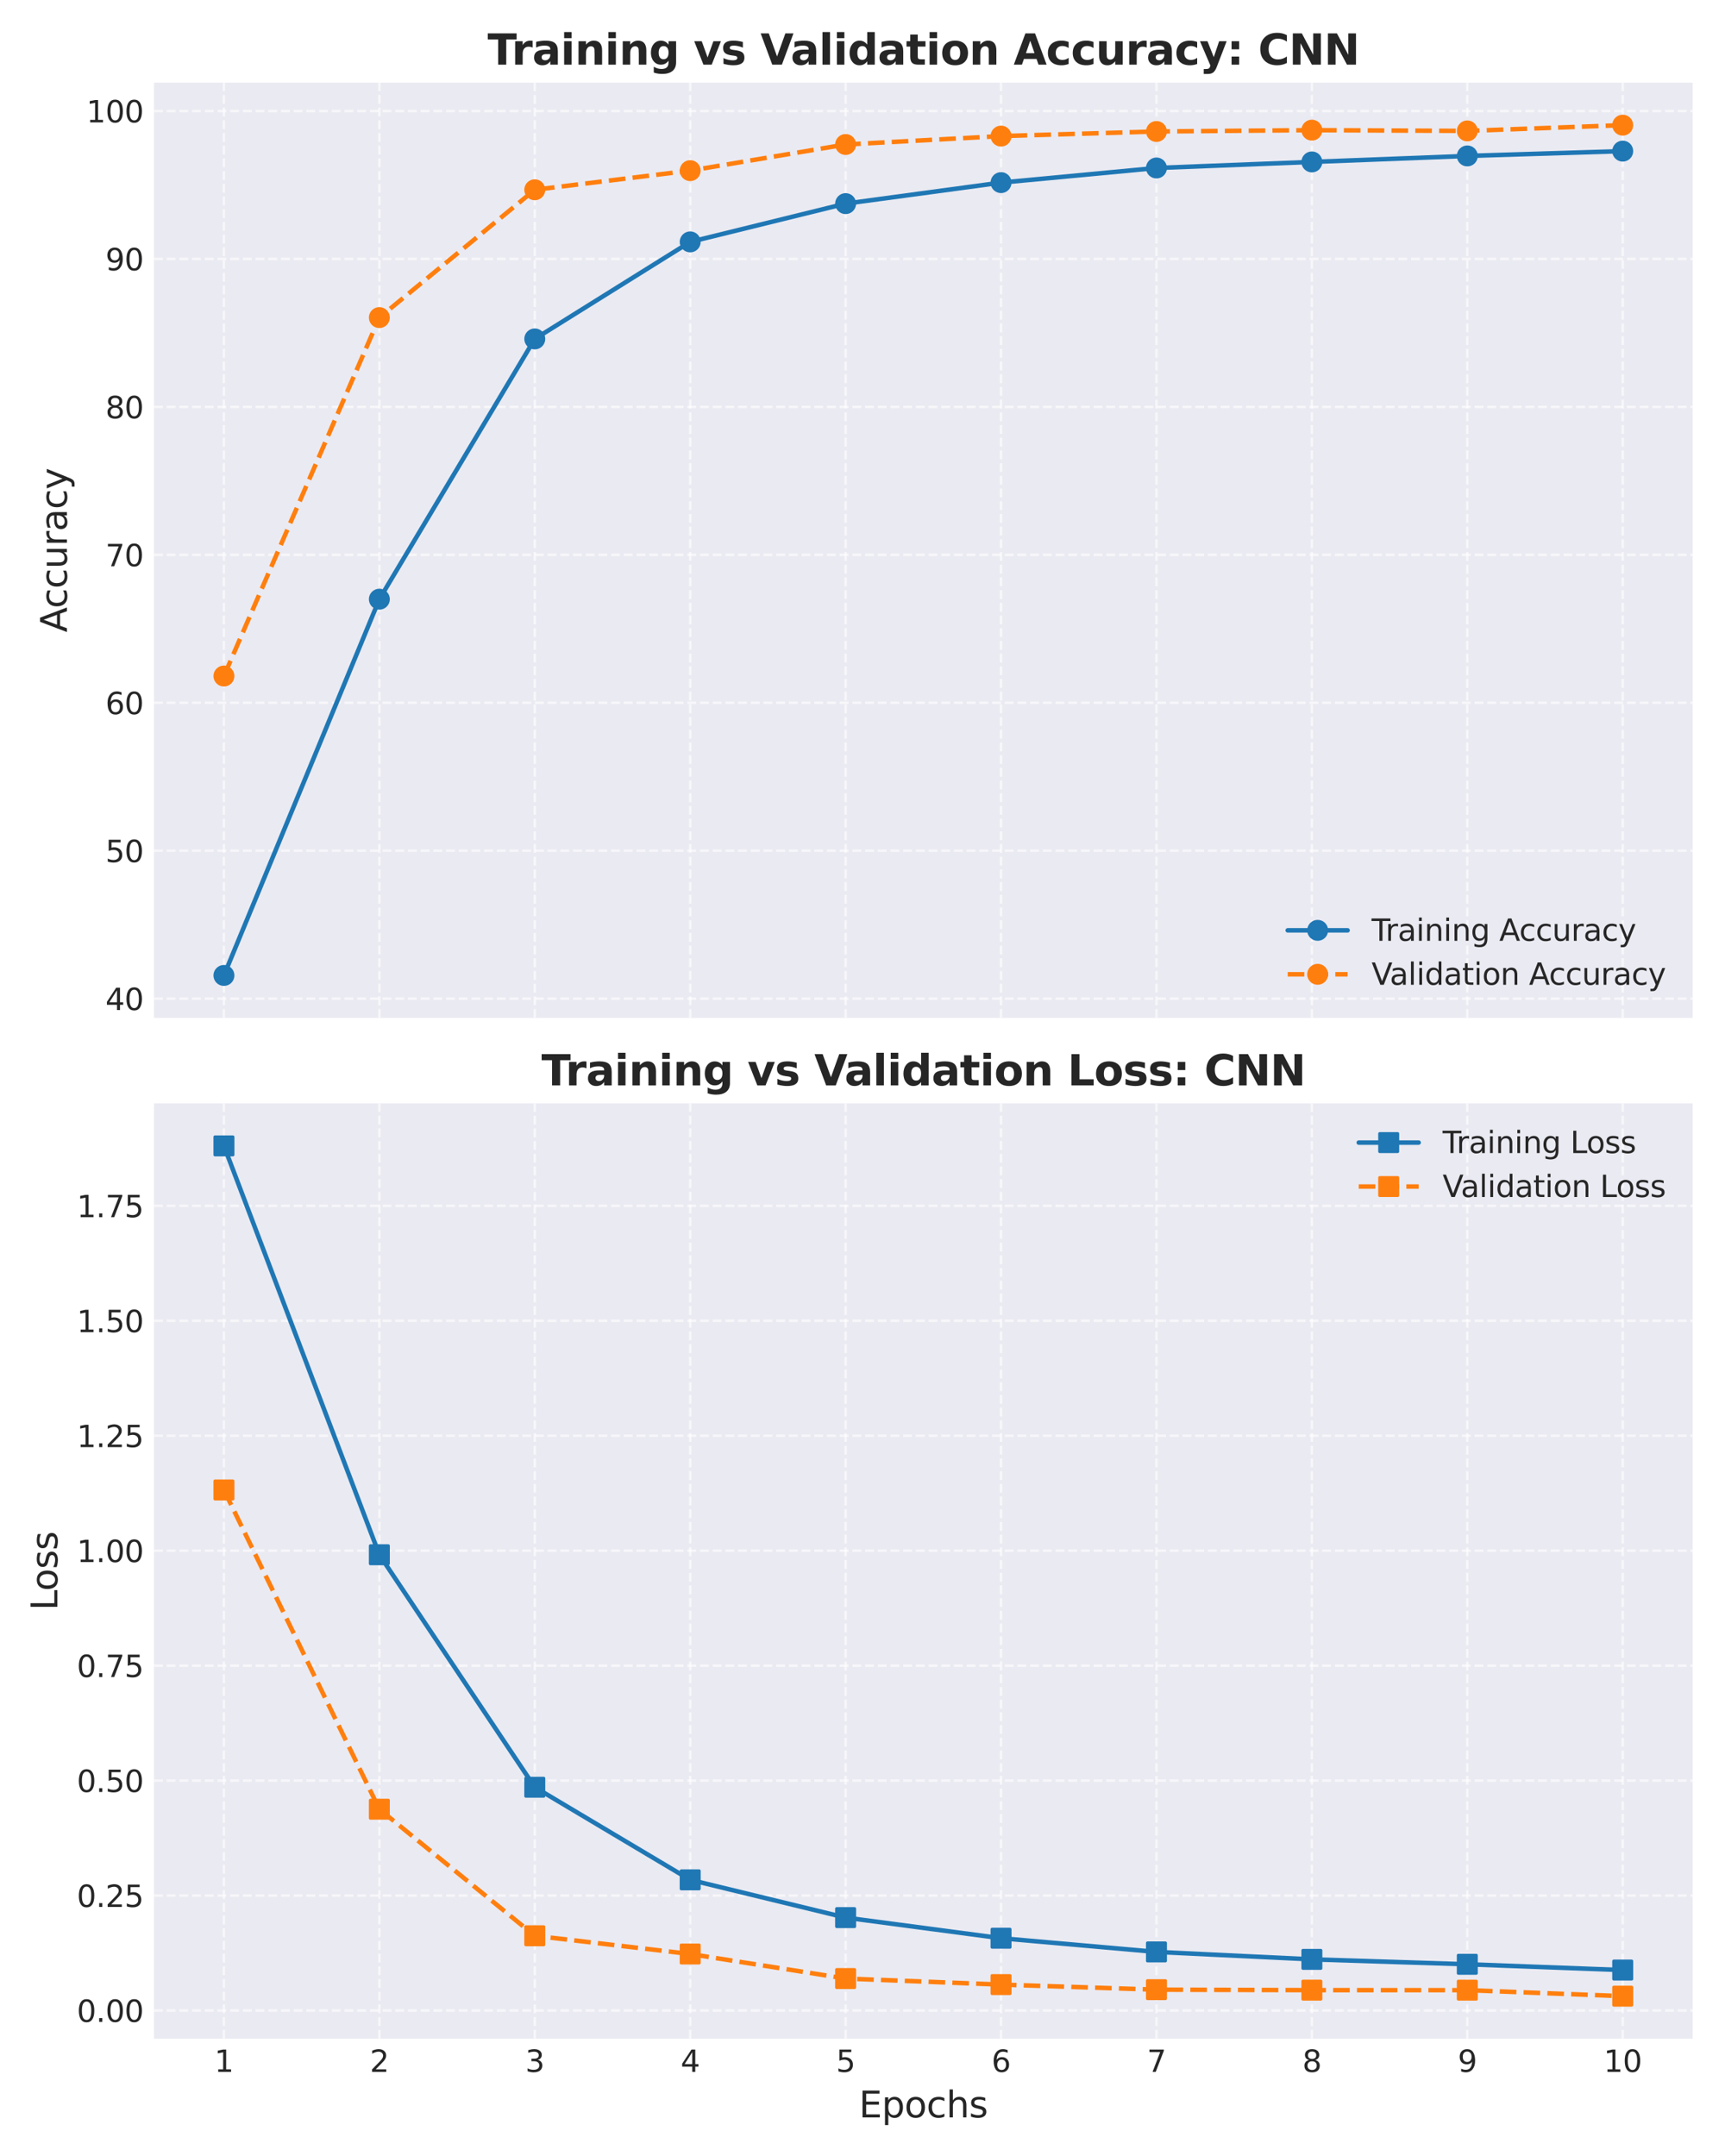 <?xml version="1.0" encoding="utf-8" standalone="no"?>
<!DOCTYPE svg PUBLIC "-//W3C//DTD SVG 1.1//EN"
  "http://www.w3.org/Graphics/SVG/1.1/DTD/svg11.dtd">
<svg xmlns:xlink="http://www.w3.org/1999/xlink" width="576pt" height="720pt" viewBox="0 0 576 720" xmlns="http://www.w3.org/2000/svg" version="1.1">
 <defs>
  <style type="text/css">*{stroke-linejoin: round; stroke-linecap: butt}</style>
 </defs>
 <g id="figure_1">
  <g id="patch_1">
   <path d="M 0 720 
L 576 720 
L 576 0 
L 0 0 
z
" style="fill: #ffffff"/>
  </g>
  <g id="axes_1">
   <g id="patch_2">
    <path d="M 51.42 339.947 
L 565.2 339.947 
L 565.2 27.6 
L 51.42 27.6 
z
" style="fill: #eaeaf2"/>
   </g>
   <g id="matplotlib.axis_1">
    <g id="xtick_1">
     <g id="line2d_1">
      <path d="M 74.774 339.947 
L 74.774 27.6 
" clip-path="url(#p84549c0ee2)" style="fill: none; stroke-dasharray: 2.96,1.28; stroke-dashoffset: 0; stroke: #ffffff; stroke-opacity: 0.6; stroke-width: 0.8"/>
     </g>
     <g id="line2d_2"/>
    </g>
    <g id="xtick_2">
     <g id="line2d_3">
      <path d="M 126.671 339.947 
L 126.671 27.6 
" clip-path="url(#p84549c0ee2)" style="fill: none; stroke-dasharray: 2.96,1.28; stroke-dashoffset: 0; stroke: #ffffff; stroke-opacity: 0.6; stroke-width: 0.8"/>
     </g>
     <g id="line2d_4"/>
    </g>
    <g id="xtick_3">
     <g id="line2d_5">
      <path d="M 178.568 339.947 
L 178.568 27.6 
" clip-path="url(#p84549c0ee2)" style="fill: none; stroke-dasharray: 2.96,1.28; stroke-dashoffset: 0; stroke: #ffffff; stroke-opacity: 0.6; stroke-width: 0.8"/>
     </g>
     <g id="line2d_6"/>
    </g>
    <g id="xtick_4">
     <g id="line2d_7">
      <path d="M 230.465 339.947 
L 230.465 27.6 
" clip-path="url(#p84549c0ee2)" style="fill: none; stroke-dasharray: 2.96,1.28; stroke-dashoffset: 0; stroke: #ffffff; stroke-opacity: 0.6; stroke-width: 0.8"/>
     </g>
     <g id="line2d_8"/>
    </g>
    <g id="xtick_5">
     <g id="line2d_9">
      <path d="M 282.362 339.947 
L 282.362 27.6 
" clip-path="url(#p84549c0ee2)" style="fill: none; stroke-dasharray: 2.96,1.28; stroke-dashoffset: 0; stroke: #ffffff; stroke-opacity: 0.6; stroke-width: 0.8"/>
     </g>
     <g id="line2d_10"/>
    </g>
    <g id="xtick_6">
     <g id="line2d_11">
      <path d="M 334.258 339.947 
L 334.258 27.6 
" clip-path="url(#p84549c0ee2)" style="fill: none; stroke-dasharray: 2.96,1.28; stroke-dashoffset: 0; stroke: #ffffff; stroke-opacity: 0.6; stroke-width: 0.8"/>
     </g>
     <g id="line2d_12"/>
    </g>
    <g id="xtick_7">
     <g id="line2d_13">
      <path d="M 386.155 339.947 
L 386.155 27.6 
" clip-path="url(#p84549c0ee2)" style="fill: none; stroke-dasharray: 2.96,1.28; stroke-dashoffset: 0; stroke: #ffffff; stroke-opacity: 0.6; stroke-width: 0.8"/>
     </g>
     <g id="line2d_14"/>
    </g>
    <g id="xtick_8">
     <g id="line2d_15">
      <path d="M 438.052 339.947 
L 438.052 27.6 
" clip-path="url(#p84549c0ee2)" style="fill: none; stroke-dasharray: 2.96,1.28; stroke-dashoffset: 0; stroke: #ffffff; stroke-opacity: 0.6; stroke-width: 0.8"/>
     </g>
     <g id="line2d_16"/>
    </g>
    <g id="xtick_9">
     <g id="line2d_17">
      <path d="M 489.949 339.947 
L 489.949 27.6 
" clip-path="url(#p84549c0ee2)" style="fill: none; stroke-dasharray: 2.96,1.28; stroke-dashoffset: 0; stroke: #ffffff; stroke-opacity: 0.6; stroke-width: 0.8"/>
     </g>
     <g id="line2d_18"/>
    </g>
    <g id="xtick_10">
     <g id="line2d_19">
      <path d="M 541.846 339.947 
L 541.846 27.6 
" clip-path="url(#p84549c0ee2)" style="fill: none; stroke-dasharray: 2.96,1.28; stroke-dashoffset: 0; stroke: #ffffff; stroke-opacity: 0.6; stroke-width: 0.8"/>
     </g>
     <g id="line2d_20"/>
    </g>
   </g>
   <g id="matplotlib.axis_2">
    <g id="ytick_1">
     <g id="line2d_21">
      <path d="M 51.42 333.51 
L 565.2 333.51 
" clip-path="url(#p84549c0ee2)" style="fill: none; stroke-dasharray: 2.96,1.28; stroke-dashoffset: 0; stroke: #ffffff; stroke-opacity: 0.6; stroke-width: 0.8"/>
     </g>
     <g id="line2d_22"/>
     <g id="text_1">
      <!-- 40 -->
      <g style="fill: #262626" transform="translate(35.195 337.309) scale(0.1 -0.1)">
       <defs>
        <path id="DejaVuSans-34" d="M 2419 4116 
L 825 1625 
L 2419 1625 
L 2419 4116 
z
M 2253 4666 
L 3047 4666 
L 3047 1625 
L 3713 1625 
L 3713 1100 
L 3047 1100 
L 3047 0 
L 2419 0 
L 2419 1100 
L 313 1100 
L 313 1709 
L 2253 4666 
z
" transform="scale(0.016)"/>
        <path id="DejaVuSans-30" d="M 2034 4250 
Q 1547 4250 1301 3770 
Q 1056 3291 1056 2328 
Q 1056 1369 1301 889 
Q 1547 409 2034 409 
Q 2525 409 2770 889 
Q 3016 1369 3016 2328 
Q 3016 3291 2770 3770 
Q 2525 4250 2034 4250 
z
M 2034 4750 
Q 2819 4750 3233 4129 
Q 3647 3509 3647 2328 
Q 3647 1150 3233 529 
Q 2819 -91 2034 -91 
Q 1250 -91 836 529 
Q 422 1150 422 2328 
Q 422 3509 836 4129 
Q 1250 4750 2034 4750 
z
" transform="scale(0.016)"/>
       </defs>
       <use xlink:href="#DejaVuSans-34"/>
       <use xlink:href="#DejaVuSans-30" x="63.623"/>
      </g>
     </g>
    </g>
    <g id="ytick_2">
     <g id="line2d_23">
      <path d="M 51.42 284.103 
L 565.2 284.103 
" clip-path="url(#p84549c0ee2)" style="fill: none; stroke-dasharray: 2.96,1.28; stroke-dashoffset: 0; stroke: #ffffff; stroke-opacity: 0.6; stroke-width: 0.8"/>
     </g>
     <g id="line2d_24"/>
     <g id="text_2">
      <!-- 50 -->
      <g style="fill: #262626" transform="translate(35.195 287.903) scale(0.1 -0.1)">
       <defs>
        <path id="DejaVuSans-35" d="M 691 4666 
L 3169 4666 
L 3169 4134 
L 1269 4134 
L 1269 2991 
Q 1406 3038 1543 3061 
Q 1681 3084 1819 3084 
Q 2600 3084 3056 2656 
Q 3513 2228 3513 1497 
Q 3513 744 3044 326 
Q 2575 -91 1722 -91 
Q 1428 -91 1123 -41 
Q 819 9 494 109 
L 494 744 
Q 775 591 1075 516 
Q 1375 441 1709 441 
Q 2250 441 2565 725 
Q 2881 1009 2881 1497 
Q 2881 1984 2565 2268 
Q 2250 2553 1709 2553 
Q 1456 2553 1204 2497 
Q 953 2441 691 2322 
L 691 4666 
z
" transform="scale(0.016)"/>
       </defs>
       <use xlink:href="#DejaVuSans-35"/>
       <use xlink:href="#DejaVuSans-30" x="63.623"/>
      </g>
     </g>
    </g>
    <g id="ytick_3">
     <g id="line2d_25">
      <path d="M 51.42 234.697 
L 565.2 234.697 
" clip-path="url(#p84549c0ee2)" style="fill: none; stroke-dasharray: 2.96,1.28; stroke-dashoffset: 0; stroke: #ffffff; stroke-opacity: 0.6; stroke-width: 0.8"/>
     </g>
     <g id="line2d_26"/>
     <g id="text_3">
      <!-- 60 -->
      <g style="fill: #262626" transform="translate(35.195 238.496) scale(0.1 -0.1)">
       <defs>
        <path id="DejaVuSans-36" d="M 2113 2584 
Q 1688 2584 1439 2293 
Q 1191 2003 1191 1497 
Q 1191 994 1439 701 
Q 1688 409 2113 409 
Q 2538 409 2786 701 
Q 3034 994 3034 1497 
Q 3034 2003 2786 2293 
Q 2538 2584 2113 2584 
z
M 3366 4563 
L 3366 3988 
Q 3128 4100 2886 4159 
Q 2644 4219 2406 4219 
Q 1781 4219 1451 3797 
Q 1122 3375 1075 2522 
Q 1259 2794 1537 2939 
Q 1816 3084 2150 3084 
Q 2853 3084 3261 2657 
Q 3669 2231 3669 1497 
Q 3669 778 3244 343 
Q 2819 -91 2113 -91 
Q 1303 -91 875 529 
Q 447 1150 447 2328 
Q 447 3434 972 4092 
Q 1497 4750 2381 4750 
Q 2619 4750 2861 4703 
Q 3103 4656 3366 4563 
z
" transform="scale(0.016)"/>
       </defs>
       <use xlink:href="#DejaVuSans-36"/>
       <use xlink:href="#DejaVuSans-30" x="63.623"/>
      </g>
     </g>
    </g>
    <g id="ytick_4">
     <g id="line2d_27">
      <path d="M 51.42 185.291 
L 565.2 185.291 
" clip-path="url(#p84549c0ee2)" style="fill: none; stroke-dasharray: 2.96,1.28; stroke-dashoffset: 0; stroke: #ffffff; stroke-opacity: 0.6; stroke-width: 0.8"/>
     </g>
     <g id="line2d_28"/>
     <g id="text_4">
      <!-- 70 -->
      <g style="fill: #262626" transform="translate(35.195 189.09) scale(0.1 -0.1)">
       <defs>
        <path id="DejaVuSans-37" d="M 525 4666 
L 3525 4666 
L 3525 4397 
L 1831 0 
L 1172 0 
L 2766 4134 
L 525 4134 
L 525 4666 
z
" transform="scale(0.016)"/>
       </defs>
       <use xlink:href="#DejaVuSans-37"/>
       <use xlink:href="#DejaVuSans-30" x="63.623"/>
      </g>
     </g>
    </g>
    <g id="ytick_5">
     <g id="line2d_29">
      <path d="M 51.42 135.885 
L 565.2 135.885 
" clip-path="url(#p84549c0ee2)" style="fill: none; stroke-dasharray: 2.96,1.28; stroke-dashoffset: 0; stroke: #ffffff; stroke-opacity: 0.6; stroke-width: 0.8"/>
     </g>
     <g id="line2d_30"/>
     <g id="text_5">
      <!-- 80 -->
      <g style="fill: #262626" transform="translate(35.195 139.684) scale(0.1 -0.1)">
       <defs>
        <path id="DejaVuSans-38" d="M 2034 2216 
Q 1584 2216 1326 1975 
Q 1069 1734 1069 1313 
Q 1069 891 1326 650 
Q 1584 409 2034 409 
Q 2484 409 2743 651 
Q 3003 894 3003 1313 
Q 3003 1734 2745 1975 
Q 2488 2216 2034 2216 
z
M 1403 2484 
Q 997 2584 770 2862 
Q 544 3141 544 3541 
Q 544 4100 942 4425 
Q 1341 4750 2034 4750 
Q 2731 4750 3128 4425 
Q 3525 4100 3525 3541 
Q 3525 3141 3298 2862 
Q 3072 2584 2669 2484 
Q 3125 2378 3379 2068 
Q 3634 1759 3634 1313 
Q 3634 634 3220 271 
Q 2806 -91 2034 -91 
Q 1263 -91 848 271 
Q 434 634 434 1313 
Q 434 1759 690 2068 
Q 947 2378 1403 2484 
z
M 1172 3481 
Q 1172 3119 1398 2916 
Q 1625 2713 2034 2713 
Q 2441 2713 2670 2916 
Q 2900 3119 2900 3481 
Q 2900 3844 2670 4047 
Q 2441 4250 2034 4250 
Q 1625 4250 1398 4047 
Q 1172 3844 1172 3481 
z
" transform="scale(0.016)"/>
       </defs>
       <use xlink:href="#DejaVuSans-38"/>
       <use xlink:href="#DejaVuSans-30" x="63.623"/>
      </g>
     </g>
    </g>
    <g id="ytick_6">
     <g id="line2d_31">
      <path d="M 51.42 86.479 
L 565.2 86.479 
" clip-path="url(#p84549c0ee2)" style="fill: none; stroke-dasharray: 2.96,1.28; stroke-dashoffset: 0; stroke: #ffffff; stroke-opacity: 0.6; stroke-width: 0.8"/>
     </g>
     <g id="line2d_32"/>
     <g id="text_6">
      <!-- 90 -->
      <g style="fill: #262626" transform="translate(35.195 90.278) scale(0.1 -0.1)">
       <defs>
        <path id="DejaVuSans-39" d="M 703 97 
L 703 672 
Q 941 559 1184 500 
Q 1428 441 1663 441 
Q 2288 441 2617 861 
Q 2947 1281 2994 2138 
Q 2813 1869 2534 1725 
Q 2256 1581 1919 1581 
Q 1219 1581 811 2004 
Q 403 2428 403 3163 
Q 403 3881 828 4315 
Q 1253 4750 1959 4750 
Q 2769 4750 3195 4129 
Q 3622 3509 3622 2328 
Q 3622 1225 3098 567 
Q 2575 -91 1691 -91 
Q 1453 -91 1209 -44 
Q 966 3 703 97 
z
M 1959 2075 
Q 2384 2075 2632 2365 
Q 2881 2656 2881 3163 
Q 2881 3666 2632 3958 
Q 2384 4250 1959 4250 
Q 1534 4250 1286 3958 
Q 1038 3666 1038 3163 
Q 1038 2656 1286 2365 
Q 1534 2075 1959 2075 
z
" transform="scale(0.016)"/>
       </defs>
       <use xlink:href="#DejaVuSans-39"/>
       <use xlink:href="#DejaVuSans-30" x="63.623"/>
      </g>
     </g>
    </g>
    <g id="ytick_7">
     <g id="line2d_33">
      <path d="M 51.42 37.072 
L 565.2 37.072 
" clip-path="url(#p84549c0ee2)" style="fill: none; stroke-dasharray: 2.96,1.28; stroke-dashoffset: 0; stroke: #ffffff; stroke-opacity: 0.6; stroke-width: 0.8"/>
     </g>
     <g id="line2d_34"/>
     <g id="text_7">
      <!-- 100 -->
      <g style="fill: #262626" transform="translate(28.832 40.872) scale(0.1 -0.1)">
       <defs>
        <path id="DejaVuSans-31" d="M 794 531 
L 1825 531 
L 1825 4091 
L 703 3866 
L 703 4441 
L 1819 4666 
L 2450 4666 
L 2450 531 
L 3481 531 
L 3481 0 
L 794 0 
L 794 531 
z
" transform="scale(0.016)"/>
       </defs>
       <use xlink:href="#DejaVuSans-31"/>
       <use xlink:href="#DejaVuSans-30" x="63.623"/>
       <use xlink:href="#DejaVuSans-30" x="127.246"/>
      </g>
     </g>
    </g>
    <g id="text_8">
     <!-- Accuracy -->
     <g style="fill: #262626" transform="translate(22.337 211.167) rotate(-90) scale(0.12 -0.12)">
      <defs>
       <path id="DejaVuSans-41" d="M 2188 4044 
L 1331 1722 
L 3047 1722 
L 2188 4044 
z
M 1831 4666 
L 2547 4666 
L 4325 0 
L 3669 0 
L 3244 1197 
L 1141 1197 
L 716 0 
L 50 0 
L 1831 4666 
z
" transform="scale(0.016)"/>
       <path id="DejaVuSans-63" d="M 3122 3366 
L 3122 2828 
Q 2878 2963 2633 3030 
Q 2388 3097 2138 3097 
Q 1578 3097 1268 2742 
Q 959 2388 959 1747 
Q 959 1106 1268 751 
Q 1578 397 2138 397 
Q 2388 397 2633 464 
Q 2878 531 3122 666 
L 3122 134 
Q 2881 22 2623 -34 
Q 2366 -91 2075 -91 
Q 1284 -91 818 406 
Q 353 903 353 1747 
Q 353 2603 823 3093 
Q 1294 3584 2113 3584 
Q 2378 3584 2631 3529 
Q 2884 3475 3122 3366 
z
" transform="scale(0.016)"/>
       <path id="DejaVuSans-75" d="M 544 1381 
L 544 3500 
L 1119 3500 
L 1119 1403 
Q 1119 906 1312 657 
Q 1506 409 1894 409 
Q 2359 409 2629 706 
Q 2900 1003 2900 1516 
L 2900 3500 
L 3475 3500 
L 3475 0 
L 2900 0 
L 2900 538 
Q 2691 219 2414 64 
Q 2138 -91 1772 -91 
Q 1169 -91 856 284 
Q 544 659 544 1381 
z
M 1991 3584 
L 1991 3584 
z
" transform="scale(0.016)"/>
       <path id="DejaVuSans-72" d="M 2631 2963 
Q 2534 3019 2420 3045 
Q 2306 3072 2169 3072 
Q 1681 3072 1420 2755 
Q 1159 2438 1159 1844 
L 1159 0 
L 581 0 
L 581 3500 
L 1159 3500 
L 1159 2956 
Q 1341 3275 1631 3429 
Q 1922 3584 2338 3584 
Q 2397 3584 2469 3576 
Q 2541 3569 2628 3553 
L 2631 2963 
z
" transform="scale(0.016)"/>
       <path id="DejaVuSans-61" d="M 2194 1759 
Q 1497 1759 1228 1600 
Q 959 1441 959 1056 
Q 959 750 1161 570 
Q 1363 391 1709 391 
Q 2188 391 2477 730 
Q 2766 1069 2766 1631 
L 2766 1759 
L 2194 1759 
z
M 3341 1997 
L 3341 0 
L 2766 0 
L 2766 531 
Q 2569 213 2275 61 
Q 1981 -91 1556 -91 
Q 1019 -91 701 211 
Q 384 513 384 1019 
Q 384 1609 779 1909 
Q 1175 2209 1959 2209 
L 2766 2209 
L 2766 2266 
Q 2766 2663 2505 2880 
Q 2244 3097 1772 3097 
Q 1472 3097 1187 3025 
Q 903 2953 641 2809 
L 641 3341 
Q 956 3463 1253 3523 
Q 1550 3584 1831 3584 
Q 2591 3584 2966 3190 
Q 3341 2797 3341 1997 
z
" transform="scale(0.016)"/>
       <path id="DejaVuSans-79" d="M 2059 -325 
Q 1816 -950 1584 -1140 
Q 1353 -1331 966 -1331 
L 506 -1331 
L 506 -850 
L 844 -850 
Q 1081 -850 1212 -737 
Q 1344 -625 1503 -206 
L 1606 56 
L 191 3500 
L 800 3500 
L 1894 763 
L 2988 3500 
L 3597 3500 
L 2059 -325 
z
" transform="scale(0.016)"/>
      </defs>
      <use xlink:href="#DejaVuSans-41"/>
      <use xlink:href="#DejaVuSans-63" x="66.658"/>
      <use xlink:href="#DejaVuSans-63" x="121.639"/>
      <use xlink:href="#DejaVuSans-75" x="176.619"/>
      <use xlink:href="#DejaVuSans-72" x="239.998"/>
      <use xlink:href="#DejaVuSans-61" x="281.111"/>
      <use xlink:href="#DejaVuSans-63" x="342.391"/>
      <use xlink:href="#DejaVuSans-79" x="397.371"/>
     </g>
    </g>
   </g>
   <g id="line2d_35">
    <path d="M 74.774 325.749 
L 126.671 200.103 
L 178.568 113.181 
L 230.465 80.781 
L 282.362 68 
L 334.258 60.982 
L 386.155 56.1 
L 438.052 54.076 
L 489.949 52.075 
L 541.846 50.469 
" clip-path="url(#p84549c0ee2)" style="fill: none; stroke: #1f77b4; stroke-width: 1.5; stroke-linecap: round"/>
    <defs>
     <path id="m775a1faccb" d="M 0 3 
C 0.796 3 1.559 2.684 2.121 2.121 
C 2.684 1.559 3 0.796 3 0 
C 3 -0.796 2.684 -1.559 2.121 -2.121 
C 1.559 -2.684 0.796 -3 0 -3 
C -0.796 -3 -1.559 -2.684 -2.121 -2.121 
C -2.684 -1.559 -3 -0.796 -3 0 
C -3 0.796 -2.684 1.559 -2.121 2.121 
C -1.559 2.684 -0.796 3 0 3 
z
" style="stroke: #1f77b4"/>
    </defs>
    <g clip-path="url(#p84549c0ee2)">
     <use xlink:href="#m775a1faccb" x="74.774" y="325.749" style="fill: #1f77b4; stroke: #1f77b4"/>
     <use xlink:href="#m775a1faccb" x="126.671" y="200.103" style="fill: #1f77b4; stroke: #1f77b4"/>
     <use xlink:href="#m775a1faccb" x="178.568" y="113.181" style="fill: #1f77b4; stroke: #1f77b4"/>
     <use xlink:href="#m775a1faccb" x="230.465" y="80.781" style="fill: #1f77b4; stroke: #1f77b4"/>
     <use xlink:href="#m775a1faccb" x="282.362" y="68" style="fill: #1f77b4; stroke: #1f77b4"/>
     <use xlink:href="#m775a1faccb" x="334.258" y="60.982" style="fill: #1f77b4; stroke: #1f77b4"/>
     <use xlink:href="#m775a1faccb" x="386.155" y="56.1" style="fill: #1f77b4; stroke: #1f77b4"/>
     <use xlink:href="#m775a1faccb" x="438.052" y="54.076" style="fill: #1f77b4; stroke: #1f77b4"/>
     <use xlink:href="#m775a1faccb" x="489.949" y="52.075" style="fill: #1f77b4; stroke: #1f77b4"/>
     <use xlink:href="#m775a1faccb" x="541.846" y="50.469" style="fill: #1f77b4; stroke: #1f77b4"/>
    </g>
   </g>
   <g id="line2d_36">
    <path d="M 74.774 225.764 
L 126.671 106.06 
L 178.568 63.376 
L 230.465 56.981 
L 282.362 48.255 
L 334.258 45.452 
L 386.155 43.908 
L 438.052 43.467 
L 489.949 43.719 
L 541.846 41.798 
" clip-path="url(#p84549c0ee2)" style="fill: none; stroke-dasharray: 5.55,2.4; stroke-dashoffset: 0; stroke: #ff7f0e; stroke-width: 1.5"/>
    <defs>
     <path id="mb33dca417a" d="M 0 3 
C 0.796 3 1.559 2.684 2.121 2.121 
C 2.684 1.559 3 0.796 3 0 
C 3 -0.796 2.684 -1.559 2.121 -2.121 
C 1.559 -2.684 0.796 -3 0 -3 
C -0.796 -3 -1.559 -2.684 -2.121 -2.121 
C -2.684 -1.559 -3 -0.796 -3 0 
C -3 0.796 -2.684 1.559 -2.121 2.121 
C -1.559 2.684 -0.796 3 0 3 
z
" style="stroke: #ff7f0e"/>
    </defs>
    <g clip-path="url(#p84549c0ee2)">
     <use xlink:href="#mb33dca417a" x="74.774" y="225.764" style="fill: #ff7f0e; stroke: #ff7f0e"/>
     <use xlink:href="#mb33dca417a" x="126.671" y="106.06" style="fill: #ff7f0e; stroke: #ff7f0e"/>
     <use xlink:href="#mb33dca417a" x="178.568" y="63.376" style="fill: #ff7f0e; stroke: #ff7f0e"/>
     <use xlink:href="#mb33dca417a" x="230.465" y="56.981" style="fill: #ff7f0e; stroke: #ff7f0e"/>
     <use xlink:href="#mb33dca417a" x="282.362" y="48.255" style="fill: #ff7f0e; stroke: #ff7f0e"/>
     <use xlink:href="#mb33dca417a" x="334.258" y="45.452" style="fill: #ff7f0e; stroke: #ff7f0e"/>
     <use xlink:href="#mb33dca417a" x="386.155" y="43.908" style="fill: #ff7f0e; stroke: #ff7f0e"/>
     <use xlink:href="#mb33dca417a" x="438.052" y="43.467" style="fill: #ff7f0e; stroke: #ff7f0e"/>
     <use xlink:href="#mb33dca417a" x="489.949" y="43.719" style="fill: #ff7f0e; stroke: #ff7f0e"/>
     <use xlink:href="#mb33dca417a" x="541.846" y="41.798" style="fill: #ff7f0e; stroke: #ff7f0e"/>
    </g>
   </g>
   <g id="patch_3">
    <path d="M 51.42 339.947 
L 51.42 27.6 
" style="fill: none"/>
   </g>
   <g id="patch_4">
    <path d="M 565.2 339.947 
L 565.2 27.6 
" style="fill: none"/>
   </g>
   <g id="patch_5">
    <path d="M 51.42 339.947 
L 565.2 339.947 
" style="fill: none"/>
   </g>
   <g id="patch_6">
    <path d="M 51.42 27.6 
L 565.2 27.6 
" style="fill: none"/>
   </g>
   <g id="text_9">
    <!-- Training vs Validation Accuracy: CNN -->
    <g style="fill: #262626" transform="translate(162.807 21.6) scale(0.14 -0.14)">
     <defs>
      <path id="DejaVuSans-Bold-54" d="M 31 4666 
L 4331 4666 
L 4331 3756 
L 2784 3756 
L 2784 0 
L 1581 0 
L 1581 3756 
L 31 3756 
L 31 4666 
z
" transform="scale(0.016)"/>
      <path id="DejaVuSans-Bold-72" d="M 3138 2547 
Q 2991 2616 2845 2648 
Q 2700 2681 2553 2681 
Q 2122 2681 1889 2404 
Q 1656 2128 1656 1613 
L 1656 0 
L 538 0 
L 538 3500 
L 1656 3500 
L 1656 2925 
Q 1872 3269 2151 3426 
Q 2431 3584 2822 3584 
Q 2878 3584 2943 3579 
Q 3009 3575 3134 3559 
L 3138 2547 
z
" transform="scale(0.016)"/>
      <path id="DejaVuSans-Bold-61" d="M 2106 1575 
Q 1756 1575 1579 1456 
Q 1403 1338 1403 1106 
Q 1403 894 1545 773 
Q 1688 653 1941 653 
Q 2256 653 2472 879 
Q 2688 1106 2688 1447 
L 2688 1575 
L 2106 1575 
z
M 3816 1997 
L 3816 0 
L 2688 0 
L 2688 519 
Q 2463 200 2181 54 
Q 1900 -91 1497 -91 
Q 953 -91 614 226 
Q 275 544 275 1050 
Q 275 1666 698 1953 
Q 1122 2241 2028 2241 
L 2688 2241 
L 2688 2328 
Q 2688 2594 2478 2717 
Q 2269 2841 1825 2841 
Q 1466 2841 1156 2769 
Q 847 2697 581 2553 
L 581 3406 
Q 941 3494 1303 3539 
Q 1666 3584 2028 3584 
Q 2975 3584 3395 3211 
Q 3816 2838 3816 1997 
z
" transform="scale(0.016)"/>
      <path id="DejaVuSans-Bold-69" d="M 538 3500 
L 1656 3500 
L 1656 0 
L 538 0 
L 538 3500 
z
M 538 4863 
L 1656 4863 
L 1656 3950 
L 538 3950 
L 538 4863 
z
" transform="scale(0.016)"/>
      <path id="DejaVuSans-Bold-6e" d="M 4056 2131 
L 4056 0 
L 2931 0 
L 2931 347 
L 2931 1631 
Q 2931 2084 2911 2256 
Q 2891 2428 2841 2509 
Q 2775 2619 2662 2680 
Q 2550 2741 2406 2741 
Q 2056 2741 1856 2470 
Q 1656 2200 1656 1722 
L 1656 0 
L 538 0 
L 538 3500 
L 1656 3500 
L 1656 2988 
Q 1909 3294 2193 3439 
Q 2478 3584 2822 3584 
Q 3428 3584 3742 3212 
Q 4056 2841 4056 2131 
z
" transform="scale(0.016)"/>
      <path id="DejaVuSans-Bold-67" d="M 2919 594 
Q 2688 288 2409 144 
Q 2131 0 1766 0 
Q 1125 0 706 504 
Q 288 1009 288 1791 
Q 288 2575 706 3076 
Q 1125 3578 1766 3578 
Q 2131 3578 2409 3434 
Q 2688 3291 2919 2981 
L 2919 3500 
L 4044 3500 
L 4044 353 
Q 4044 -491 3511 -936 
Q 2978 -1381 1966 -1381 
Q 1638 -1381 1331 -1331 
Q 1025 -1281 716 -1178 
L 716 -306 
Q 1009 -475 1290 -558 
Q 1572 -641 1856 -641 
Q 2406 -641 2662 -400 
Q 2919 -159 2919 353 
L 2919 594 
z
M 2181 2772 
Q 1834 2772 1640 2515 
Q 1447 2259 1447 1791 
Q 1447 1309 1634 1061 
Q 1822 813 2181 813 
Q 2531 813 2725 1069 
Q 2919 1325 2919 1791 
Q 2919 2259 2725 2515 
Q 2531 2772 2181 2772 
z
" transform="scale(0.016)"/>
      <path id="DejaVuSans-Bold-20" transform="scale(0.016)"/>
      <path id="DejaVuSans-Bold-76" d="M 97 3500 
L 1216 3500 
L 2088 1081 
L 2956 3500 
L 4078 3500 
L 2700 0 
L 1472 0 
L 97 3500 
z
" transform="scale(0.016)"/>
      <path id="DejaVuSans-Bold-73" d="M 3272 3391 
L 3272 2541 
Q 2913 2691 2578 2766 
Q 2244 2841 1947 2841 
Q 1628 2841 1473 2761 
Q 1319 2681 1319 2516 
Q 1319 2381 1436 2309 
Q 1553 2238 1856 2203 
L 2053 2175 
Q 2913 2066 3209 1816 
Q 3506 1566 3506 1031 
Q 3506 472 3093 190 
Q 2681 -91 1863 -91 
Q 1516 -91 1145 -36 
Q 775 19 384 128 
L 384 978 
Q 719 816 1070 734 
Q 1422 653 1784 653 
Q 2113 653 2278 743 
Q 2444 834 2444 1013 
Q 2444 1163 2330 1236 
Q 2216 1309 1875 1350 
L 1678 1375 
Q 931 1469 631 1722 
Q 331 1975 331 2491 
Q 331 3047 712 3315 
Q 1094 3584 1881 3584 
Q 2191 3584 2531 3537 
Q 2872 3491 3272 3391 
z
" transform="scale(0.016)"/>
      <path id="DejaVuSans-Bold-56" d="M 31 4666 
L 1241 4666 
L 2478 1222 
L 3713 4666 
L 4922 4666 
L 3194 0 
L 1759 0 
L 31 4666 
z
" transform="scale(0.016)"/>
      <path id="DejaVuSans-Bold-6c" d="M 538 4863 
L 1656 4863 
L 1656 0 
L 538 0 
L 538 4863 
z
" transform="scale(0.016)"/>
      <path id="DejaVuSans-Bold-64" d="M 2919 2988 
L 2919 4863 
L 4044 4863 
L 4044 0 
L 2919 0 
L 2919 506 
Q 2688 197 2409 53 
Q 2131 -91 1766 -91 
Q 1119 -91 703 423 
Q 288 938 288 1747 
Q 288 2556 703 3070 
Q 1119 3584 1766 3584 
Q 2128 3584 2408 3439 
Q 2688 3294 2919 2988 
z
M 2181 722 
Q 2541 722 2730 984 
Q 2919 1247 2919 1747 
Q 2919 2247 2730 2509 
Q 2541 2772 2181 2772 
Q 1825 2772 1636 2509 
Q 1447 2247 1447 1747 
Q 1447 1247 1636 984 
Q 1825 722 2181 722 
z
" transform="scale(0.016)"/>
      <path id="DejaVuSans-Bold-74" d="M 1759 4494 
L 1759 3500 
L 2913 3500 
L 2913 2700 
L 1759 2700 
L 1759 1216 
Q 1759 972 1856 886 
Q 1953 800 2241 800 
L 2816 800 
L 2816 0 
L 1856 0 
Q 1194 0 917 276 
Q 641 553 641 1216 
L 641 2700 
L 84 2700 
L 84 3500 
L 641 3500 
L 641 4494 
L 1759 4494 
z
" transform="scale(0.016)"/>
      <path id="DejaVuSans-Bold-6f" d="M 2203 2784 
Q 1831 2784 1636 2517 
Q 1441 2250 1441 1747 
Q 1441 1244 1636 976 
Q 1831 709 2203 709 
Q 2569 709 2762 976 
Q 2956 1244 2956 1747 
Q 2956 2250 2762 2517 
Q 2569 2784 2203 2784 
z
M 2203 3584 
Q 3106 3584 3614 3096 
Q 4122 2609 4122 1747 
Q 4122 884 3614 396 
Q 3106 -91 2203 -91 
Q 1297 -91 786 396 
Q 275 884 275 1747 
Q 275 2609 786 3096 
Q 1297 3584 2203 3584 
z
" transform="scale(0.016)"/>
      <path id="DejaVuSans-Bold-41" d="M 3419 850 
L 1538 850 
L 1241 0 
L 31 0 
L 1759 4666 
L 3194 4666 
L 4922 0 
L 3713 0 
L 3419 850 
z
M 1838 1716 
L 3116 1716 
L 2478 3572 
L 1838 1716 
z
" transform="scale(0.016)"/>
      <path id="DejaVuSans-Bold-63" d="M 3366 3391 
L 3366 2478 
Q 3138 2634 2908 2709 
Q 2678 2784 2431 2784 
Q 1963 2784 1702 2511 
Q 1441 2238 1441 1747 
Q 1441 1256 1702 982 
Q 1963 709 2431 709 
Q 2694 709 2930 787 
Q 3166 866 3366 1019 
L 3366 103 
Q 3103 6 2833 -42 
Q 2563 -91 2291 -91 
Q 1344 -91 809 395 
Q 275 881 275 1747 
Q 275 2613 809 3098 
Q 1344 3584 2291 3584 
Q 2566 3584 2833 3536 
Q 3100 3488 3366 3391 
z
" transform="scale(0.016)"/>
      <path id="DejaVuSans-Bold-75" d="M 500 1363 
L 500 3500 
L 1625 3500 
L 1625 3150 
Q 1625 2866 1622 2436 
Q 1619 2006 1619 1863 
Q 1619 1441 1641 1255 
Q 1663 1069 1716 984 
Q 1784 875 1895 815 
Q 2006 756 2150 756 
Q 2500 756 2700 1025 
Q 2900 1294 2900 1772 
L 2900 3500 
L 4019 3500 
L 4019 0 
L 2900 0 
L 2900 506 
Q 2647 200 2364 54 
Q 2081 -91 1741 -91 
Q 1134 -91 817 281 
Q 500 653 500 1363 
z
" transform="scale(0.016)"/>
      <path id="DejaVuSans-Bold-79" d="M 78 3500 
L 1197 3500 
L 2138 1125 
L 2938 3500 
L 4056 3500 
L 2584 -331 
Q 2363 -916 2067 -1148 
Q 1772 -1381 1288 -1381 
L 641 -1381 
L 641 -647 
L 991 -647 
Q 1275 -647 1404 -556 
Q 1534 -466 1606 -231 
L 1638 -134 
L 78 3500 
z
" transform="scale(0.016)"/>
      <path id="DejaVuSans-Bold-3a" d="M 716 3500 
L 1844 3500 
L 1844 2291 
L 716 2291 
L 716 3500 
z
M 716 1209 
L 1844 1209 
L 1844 0 
L 716 0 
L 716 1209 
z
" transform="scale(0.016)"/>
      <path id="DejaVuSans-Bold-43" d="M 4288 256 
Q 3956 84 3597 -3 
Q 3238 -91 2847 -91 
Q 1681 -91 1000 561 
Q 319 1213 319 2328 
Q 319 3447 1000 4098 
Q 1681 4750 2847 4750 
Q 3238 4750 3597 4662 
Q 3956 4575 4288 4403 
L 4288 3438 
Q 3953 3666 3628 3772 
Q 3303 3878 2944 3878 
Q 2300 3878 1931 3465 
Q 1563 3053 1563 2328 
Q 1563 1606 1931 1193 
Q 2300 781 2944 781 
Q 3303 781 3628 887 
Q 3953 994 4288 1222 
L 4288 256 
z
" transform="scale(0.016)"/>
      <path id="DejaVuSans-Bold-4e" d="M 588 4666 
L 1931 4666 
L 3628 1466 
L 3628 4666 
L 4769 4666 
L 4769 0 
L 3425 0 
L 1728 3200 
L 1728 0 
L 588 0 
L 588 4666 
z
" transform="scale(0.016)"/>
     </defs>
     <use xlink:href="#DejaVuSans-Bold-54"/>
     <use xlink:href="#DejaVuSans-Bold-72" x="57.213"/>
     <use xlink:href="#DejaVuSans-Bold-61" x="106.529"/>
     <use xlink:href="#DejaVuSans-Bold-69" x="174.01"/>
     <use xlink:href="#DejaVuSans-Bold-6e" x="208.287"/>
     <use xlink:href="#DejaVuSans-Bold-69" x="279.479"/>
     <use xlink:href="#DejaVuSans-Bold-6e" x="313.756"/>
     <use xlink:href="#DejaVuSans-Bold-67" x="384.947"/>
     <use xlink:href="#DejaVuSans-Bold-20" x="456.529"/>
     <use xlink:href="#DejaVuSans-Bold-76" x="491.344"/>
     <use xlink:href="#DejaVuSans-Bold-73" x="556.529"/>
     <use xlink:href="#DejaVuSans-Bold-20" x="616.051"/>
     <use xlink:href="#DejaVuSans-Bold-56" x="650.865"/>
     <use xlink:href="#DejaVuSans-Bold-61" x="722.758"/>
     <use xlink:href="#DejaVuSans-Bold-6c" x="790.238"/>
     <use xlink:href="#DejaVuSans-Bold-69" x="824.516"/>
     <use xlink:href="#DejaVuSans-Bold-64" x="858.793"/>
     <use xlink:href="#DejaVuSans-Bold-61" x="930.375"/>
     <use xlink:href="#DejaVuSans-Bold-74" x="997.855"/>
     <use xlink:href="#DejaVuSans-Bold-69" x="1045.658"/>
     <use xlink:href="#DejaVuSans-Bold-6f" x="1079.936"/>
     <use xlink:href="#DejaVuSans-Bold-6e" x="1148.637"/>
     <use xlink:href="#DejaVuSans-Bold-20" x="1219.828"/>
     <use xlink:href="#DejaVuSans-Bold-41" x="1254.643"/>
     <use xlink:href="#DejaVuSans-Bold-63" x="1332.035"/>
     <use xlink:href="#DejaVuSans-Bold-63" x="1391.312"/>
     <use xlink:href="#DejaVuSans-Bold-75" x="1450.59"/>
     <use xlink:href="#DejaVuSans-Bold-72" x="1521.781"/>
     <use xlink:href="#DejaVuSans-Bold-61" x="1571.098"/>
     <use xlink:href="#DejaVuSans-Bold-63" x="1638.578"/>
     <use xlink:href="#DejaVuSans-Bold-79" x="1697.855"/>
     <use xlink:href="#DejaVuSans-Bold-3a" x="1763.041"/>
     <use xlink:href="#DejaVuSans-Bold-20" x="1803.031"/>
     <use xlink:href="#DejaVuSans-Bold-43" x="1837.846"/>
     <use xlink:href="#DejaVuSans-Bold-4e" x="1911.234"/>
     <use xlink:href="#DejaVuSans-Bold-4e" x="1994.926"/>
    </g>
   </g>
   <g id="legend_1">
    <g id="line2d_37">
     <path d="M 429.984 310.689 
L 439.984 310.689 
L 449.984 310.689 
" style="fill: none; stroke: #1f77b4; stroke-width: 1.5; stroke-linecap: round"/>
     <g>
      <use xlink:href="#m775a1faccb" x="439.984" y="310.689" style="fill: #1f77b4; stroke: #1f77b4"/>
     </g>
    </g>
    <g id="text_10">
     <!-- Training Accuracy -->
     <g style="fill: #262626" transform="translate(457.984 314.189) scale(0.1 -0.1)">
      <defs>
       <path id="DejaVuSans-54" d="M -19 4666 
L 3928 4666 
L 3928 4134 
L 2272 4134 
L 2272 0 
L 1638 0 
L 1638 4134 
L -19 4134 
L -19 4666 
z
" transform="scale(0.016)"/>
       <path id="DejaVuSans-69" d="M 603 3500 
L 1178 3500 
L 1178 0 
L 603 0 
L 603 3500 
z
M 603 4863 
L 1178 4863 
L 1178 4134 
L 603 4134 
L 603 4863 
z
" transform="scale(0.016)"/>
       <path id="DejaVuSans-6e" d="M 3513 2113 
L 3513 0 
L 2938 0 
L 2938 2094 
Q 2938 2591 2744 2837 
Q 2550 3084 2163 3084 
Q 1697 3084 1428 2787 
Q 1159 2491 1159 1978 
L 1159 0 
L 581 0 
L 581 3500 
L 1159 3500 
L 1159 2956 
Q 1366 3272 1645 3428 
Q 1925 3584 2291 3584 
Q 2894 3584 3203 3211 
Q 3513 2838 3513 2113 
z
" transform="scale(0.016)"/>
       <path id="DejaVuSans-67" d="M 2906 1791 
Q 2906 2416 2648 2759 
Q 2391 3103 1925 3103 
Q 1463 3103 1205 2759 
Q 947 2416 947 1791 
Q 947 1169 1205 825 
Q 1463 481 1925 481 
Q 2391 481 2648 825 
Q 2906 1169 2906 1791 
z
M 3481 434 
Q 3481 -459 3084 -895 
Q 2688 -1331 1869 -1331 
Q 1566 -1331 1297 -1286 
Q 1028 -1241 775 -1147 
L 775 -588 
Q 1028 -725 1275 -790 
Q 1522 -856 1778 -856 
Q 2344 -856 2625 -561 
Q 2906 -266 2906 331 
L 2906 616 
Q 2728 306 2450 153 
Q 2172 0 1784 0 
Q 1141 0 747 490 
Q 353 981 353 1791 
Q 353 2603 747 3093 
Q 1141 3584 1784 3584 
Q 2172 3584 2450 3431 
Q 2728 3278 2906 2969 
L 2906 3500 
L 3481 3500 
L 3481 434 
z
" transform="scale(0.016)"/>
       <path id="DejaVuSans-20" transform="scale(0.016)"/>
      </defs>
      <use xlink:href="#DejaVuSans-54"/>
      <use xlink:href="#DejaVuSans-72" x="46.334"/>
      <use xlink:href="#DejaVuSans-61" x="87.447"/>
      <use xlink:href="#DejaVuSans-69" x="148.727"/>
      <use xlink:href="#DejaVuSans-6e" x="176.51"/>
      <use xlink:href="#DejaVuSans-69" x="239.889"/>
      <use xlink:href="#DejaVuSans-6e" x="267.672"/>
      <use xlink:href="#DejaVuSans-67" x="331.051"/>
      <use xlink:href="#DejaVuSans-20" x="394.527"/>
      <use xlink:href="#DejaVuSans-41" x="426.314"/>
      <use xlink:href="#DejaVuSans-63" x="492.973"/>
      <use xlink:href="#DejaVuSans-63" x="547.953"/>
      <use xlink:href="#DejaVuSans-75" x="602.934"/>
      <use xlink:href="#DejaVuSans-72" x="666.312"/>
      <use xlink:href="#DejaVuSans-61" x="707.426"/>
      <use xlink:href="#DejaVuSans-63" x="768.705"/>
      <use xlink:href="#DejaVuSans-79" x="823.686"/>
     </g>
    </g>
    <g id="line2d_38">
     <path d="M 429.984 325.367 
L 439.984 325.367 
L 449.984 325.367 
" style="fill: none; stroke-dasharray: 5.55,2.4; stroke-dashoffset: 0; stroke: #ff7f0e; stroke-width: 1.5"/>
     <g>
      <use xlink:href="#mb33dca417a" x="439.984" y="325.367" style="fill: #ff7f0e; stroke: #ff7f0e"/>
     </g>
    </g>
    <g id="text_11">
     <!-- Validation Accuracy -->
     <g style="fill: #262626" transform="translate(457.984 328.867) scale(0.1 -0.1)">
      <defs>
       <path id="DejaVuSans-56" d="M 1831 0 
L 50 4666 
L 709 4666 
L 2188 738 
L 3669 4666 
L 4325 4666 
L 2547 0 
L 1831 0 
z
" transform="scale(0.016)"/>
       <path id="DejaVuSans-6c" d="M 603 4863 
L 1178 4863 
L 1178 0 
L 603 0 
L 603 4863 
z
" transform="scale(0.016)"/>
       <path id="DejaVuSans-64" d="M 2906 2969 
L 2906 4863 
L 3481 4863 
L 3481 0 
L 2906 0 
L 2906 525 
Q 2725 213 2448 61 
Q 2172 -91 1784 -91 
Q 1150 -91 751 415 
Q 353 922 353 1747 
Q 353 2572 751 3078 
Q 1150 3584 1784 3584 
Q 2172 3584 2448 3432 
Q 2725 3281 2906 2969 
z
M 947 1747 
Q 947 1113 1208 752 
Q 1469 391 1925 391 
Q 2381 391 2643 752 
Q 2906 1113 2906 1747 
Q 2906 2381 2643 2742 
Q 2381 3103 1925 3103 
Q 1469 3103 1208 2742 
Q 947 2381 947 1747 
z
" transform="scale(0.016)"/>
       <path id="DejaVuSans-74" d="M 1172 4494 
L 1172 3500 
L 2356 3500 
L 2356 3053 
L 1172 3053 
L 1172 1153 
Q 1172 725 1289 603 
Q 1406 481 1766 481 
L 2356 481 
L 2356 0 
L 1766 0 
Q 1100 0 847 248 
Q 594 497 594 1153 
L 594 3053 
L 172 3053 
L 172 3500 
L 594 3500 
L 594 4494 
L 1172 4494 
z
" transform="scale(0.016)"/>
       <path id="DejaVuSans-6f" d="M 1959 3097 
Q 1497 3097 1228 2736 
Q 959 2375 959 1747 
Q 959 1119 1226 758 
Q 1494 397 1959 397 
Q 2419 397 2687 759 
Q 2956 1122 2956 1747 
Q 2956 2369 2687 2733 
Q 2419 3097 1959 3097 
z
M 1959 3584 
Q 2709 3584 3137 3096 
Q 3566 2609 3566 1747 
Q 3566 888 3137 398 
Q 2709 -91 1959 -91 
Q 1206 -91 779 398 
Q 353 888 353 1747 
Q 353 2609 779 3096 
Q 1206 3584 1959 3584 
z
" transform="scale(0.016)"/>
      </defs>
      <use xlink:href="#DejaVuSans-56"/>
      <use xlink:href="#DejaVuSans-61" x="60.658"/>
      <use xlink:href="#DejaVuSans-6c" x="121.938"/>
      <use xlink:href="#DejaVuSans-69" x="149.721"/>
      <use xlink:href="#DejaVuSans-64" x="177.504"/>
      <use xlink:href="#DejaVuSans-61" x="240.98"/>
      <use xlink:href="#DejaVuSans-74" x="302.26"/>
      <use xlink:href="#DejaVuSans-69" x="341.469"/>
      <use xlink:href="#DejaVuSans-6f" x="369.252"/>
      <use xlink:href="#DejaVuSans-6e" x="430.434"/>
      <use xlink:href="#DejaVuSans-20" x="493.812"/>
      <use xlink:href="#DejaVuSans-41" x="525.6"/>
      <use xlink:href="#DejaVuSans-63" x="592.258"/>
      <use xlink:href="#DejaVuSans-63" x="647.238"/>
      <use xlink:href="#DejaVuSans-75" x="702.219"/>
      <use xlink:href="#DejaVuSans-72" x="765.598"/>
      <use xlink:href="#DejaVuSans-61" x="806.711"/>
      <use xlink:href="#DejaVuSans-63" x="867.99"/>
      <use xlink:href="#DejaVuSans-79" x="922.971"/>
     </g>
    </g>
   </g>
  </g>
  <g id="axes_2">
   <g id="patch_7">
    <path d="M 51.42 680.82 
L 565.2 680.82 
L 565.2 368.473 
L 51.42 368.473 
z
" style="fill: #eaeaf2"/>
   </g>
   <g id="matplotlib.axis_3">
    <g id="xtick_11">
     <g id="line2d_39">
      <path d="M 74.774 680.82 
L 74.774 368.473 
" clip-path="url(#pab460a6332)" style="fill: none; stroke-dasharray: 2.96,1.28; stroke-dashoffset: 0; stroke: #ffffff; stroke-opacity: 0.6; stroke-width: 0.8"/>
     </g>
     <g id="line2d_40"/>
     <g id="text_12">
      <!-- 1 -->
      <g style="fill: #262626" transform="translate(71.592 691.918) scale(0.1 -0.1)">
       <use xlink:href="#DejaVuSans-31"/>
      </g>
     </g>
    </g>
    <g id="xtick_12">
     <g id="line2d_41">
      <path d="M 126.671 680.82 
L 126.671 368.473 
" clip-path="url(#pab460a6332)" style="fill: none; stroke-dasharray: 2.96,1.28; stroke-dashoffset: 0; stroke: #ffffff; stroke-opacity: 0.6; stroke-width: 0.8"/>
     </g>
     <g id="line2d_42"/>
     <g id="text_13">
      <!-- 2 -->
      <g style="fill: #262626" transform="translate(123.489 691.918) scale(0.1 -0.1)">
       <defs>
        <path id="DejaVuSans-32" d="M 1228 531 
L 3431 531 
L 3431 0 
L 469 0 
L 469 531 
Q 828 903 1448 1529 
Q 2069 2156 2228 2338 
Q 2531 2678 2651 2914 
Q 2772 3150 2772 3378 
Q 2772 3750 2511 3984 
Q 2250 4219 1831 4219 
Q 1534 4219 1204 4116 
Q 875 4013 500 3803 
L 500 4441 
Q 881 4594 1212 4672 
Q 1544 4750 1819 4750 
Q 2544 4750 2975 4387 
Q 3406 4025 3406 3419 
Q 3406 3131 3298 2873 
Q 3191 2616 2906 2266 
Q 2828 2175 2409 1742 
Q 1991 1309 1228 531 
z
" transform="scale(0.016)"/>
       </defs>
       <use xlink:href="#DejaVuSans-32"/>
      </g>
     </g>
    </g>
    <g id="xtick_13">
     <g id="line2d_43">
      <path d="M 178.568 680.82 
L 178.568 368.473 
" clip-path="url(#pab460a6332)" style="fill: none; stroke-dasharray: 2.96,1.28; stroke-dashoffset: 0; stroke: #ffffff; stroke-opacity: 0.6; stroke-width: 0.8"/>
     </g>
     <g id="line2d_44"/>
     <g id="text_14">
      <!-- 3 -->
      <g style="fill: #262626" transform="translate(175.386 691.918) scale(0.1 -0.1)">
       <defs>
        <path id="DejaVuSans-33" d="M 2597 2516 
Q 3050 2419 3304 2112 
Q 3559 1806 3559 1356 
Q 3559 666 3084 287 
Q 2609 -91 1734 -91 
Q 1441 -91 1130 -33 
Q 819 25 488 141 
L 488 750 
Q 750 597 1062 519 
Q 1375 441 1716 441 
Q 2309 441 2620 675 
Q 2931 909 2931 1356 
Q 2931 1769 2642 2001 
Q 2353 2234 1838 2234 
L 1294 2234 
L 1294 2753 
L 1863 2753 
Q 2328 2753 2575 2939 
Q 2822 3125 2822 3475 
Q 2822 3834 2567 4026 
Q 2313 4219 1838 4219 
Q 1578 4219 1281 4162 
Q 984 4106 628 3988 
L 628 4550 
Q 988 4650 1302 4700 
Q 1616 4750 1894 4750 
Q 2613 4750 3031 4423 
Q 3450 4097 3450 3541 
Q 3450 3153 3228 2886 
Q 3006 2619 2597 2516 
z
" transform="scale(0.016)"/>
       </defs>
       <use xlink:href="#DejaVuSans-33"/>
      </g>
     </g>
    </g>
    <g id="xtick_14">
     <g id="line2d_45">
      <path d="M 230.465 680.82 
L 230.465 368.473 
" clip-path="url(#pab460a6332)" style="fill: none; stroke-dasharray: 2.96,1.28; stroke-dashoffset: 0; stroke: #ffffff; stroke-opacity: 0.6; stroke-width: 0.8"/>
     </g>
     <g id="line2d_46"/>
     <g id="text_15">
      <!-- 4 -->
      <g style="fill: #262626" transform="translate(227.283 691.918) scale(0.1 -0.1)">
       <use xlink:href="#DejaVuSans-34"/>
      </g>
     </g>
    </g>
    <g id="xtick_15">
     <g id="line2d_47">
      <path d="M 282.362 680.82 
L 282.362 368.473 
" clip-path="url(#pab460a6332)" style="fill: none; stroke-dasharray: 2.96,1.28; stroke-dashoffset: 0; stroke: #ffffff; stroke-opacity: 0.6; stroke-width: 0.8"/>
     </g>
     <g id="line2d_48"/>
     <g id="text_16">
      <!-- 5 -->
      <g style="fill: #262626" transform="translate(279.18 691.918) scale(0.1 -0.1)">
       <use xlink:href="#DejaVuSans-35"/>
      </g>
     </g>
    </g>
    <g id="xtick_16">
     <g id="line2d_49">
      <path d="M 334.258 680.82 
L 334.258 368.473 
" clip-path="url(#pab460a6332)" style="fill: none; stroke-dasharray: 2.96,1.28; stroke-dashoffset: 0; stroke: #ffffff; stroke-opacity: 0.6; stroke-width: 0.8"/>
     </g>
     <g id="line2d_50"/>
     <g id="text_17">
      <!-- 6 -->
      <g style="fill: #262626" transform="translate(331.077 691.918) scale(0.1 -0.1)">
       <use xlink:href="#DejaVuSans-36"/>
      </g>
     </g>
    </g>
    <g id="xtick_17">
     <g id="line2d_51">
      <path d="M 386.155 680.82 
L 386.155 368.473 
" clip-path="url(#pab460a6332)" style="fill: none; stroke-dasharray: 2.96,1.28; stroke-dashoffset: 0; stroke: #ffffff; stroke-opacity: 0.6; stroke-width: 0.8"/>
     </g>
     <g id="line2d_52"/>
     <g id="text_18">
      <!-- 7 -->
      <g style="fill: #262626" transform="translate(382.974 691.918) scale(0.1 -0.1)">
       <use xlink:href="#DejaVuSans-37"/>
      </g>
     </g>
    </g>
    <g id="xtick_18">
     <g id="line2d_53">
      <path d="M 438.052 680.82 
L 438.052 368.473 
" clip-path="url(#pab460a6332)" style="fill: none; stroke-dasharray: 2.96,1.28; stroke-dashoffset: 0; stroke: #ffffff; stroke-opacity: 0.6; stroke-width: 0.8"/>
     </g>
     <g id="line2d_54"/>
     <g id="text_19">
      <!-- 8 -->
      <g style="fill: #262626" transform="translate(434.871 691.918) scale(0.1 -0.1)">
       <use xlink:href="#DejaVuSans-38"/>
      </g>
     </g>
    </g>
    <g id="xtick_19">
     <g id="line2d_55">
      <path d="M 489.949 680.82 
L 489.949 368.473 
" clip-path="url(#pab460a6332)" style="fill: none; stroke-dasharray: 2.96,1.28; stroke-dashoffset: 0; stroke: #ffffff; stroke-opacity: 0.6; stroke-width: 0.8"/>
     </g>
     <g id="line2d_56"/>
     <g id="text_20">
      <!-- 9 -->
      <g style="fill: #262626" transform="translate(486.768 691.918) scale(0.1 -0.1)">
       <use xlink:href="#DejaVuSans-39"/>
      </g>
     </g>
    </g>
    <g id="xtick_20">
     <g id="line2d_57">
      <path d="M 541.846 680.82 
L 541.846 368.473 
" clip-path="url(#pab460a6332)" style="fill: none; stroke-dasharray: 2.96,1.28; stroke-dashoffset: 0; stroke: #ffffff; stroke-opacity: 0.6; stroke-width: 0.8"/>
     </g>
     <g id="line2d_58"/>
     <g id="text_21">
      <!-- 10 -->
      <g style="fill: #262626" transform="translate(535.484 691.918) scale(0.1 -0.1)">
       <use xlink:href="#DejaVuSans-31"/>
       <use xlink:href="#DejaVuSans-30" x="63.623"/>
      </g>
     </g>
    </g>
    <g id="text_22">
     <!-- Epochs -->
     <g style="fill: #262626" transform="translate(286.811 707.116) scale(0.12 -0.12)">
      <defs>
       <path id="DejaVuSans-45" d="M 628 4666 
L 3578 4666 
L 3578 4134 
L 1259 4134 
L 1259 2753 
L 3481 2753 
L 3481 2222 
L 1259 2222 
L 1259 531 
L 3634 531 
L 3634 0 
L 628 0 
L 628 4666 
z
" transform="scale(0.016)"/>
       <path id="DejaVuSans-70" d="M 1159 525 
L 1159 -1331 
L 581 -1331 
L 581 3500 
L 1159 3500 
L 1159 2969 
Q 1341 3281 1617 3432 
Q 1894 3584 2278 3584 
Q 2916 3584 3314 3078 
Q 3713 2572 3713 1747 
Q 3713 922 3314 415 
Q 2916 -91 2278 -91 
Q 1894 -91 1617 61 
Q 1341 213 1159 525 
z
M 3116 1747 
Q 3116 2381 2855 2742 
Q 2594 3103 2138 3103 
Q 1681 3103 1420 2742 
Q 1159 2381 1159 1747 
Q 1159 1113 1420 752 
Q 1681 391 2138 391 
Q 2594 391 2855 752 
Q 3116 1113 3116 1747 
z
" transform="scale(0.016)"/>
       <path id="DejaVuSans-68" d="M 3513 2113 
L 3513 0 
L 2938 0 
L 2938 2094 
Q 2938 2591 2744 2837 
Q 2550 3084 2163 3084 
Q 1697 3084 1428 2787 
Q 1159 2491 1159 1978 
L 1159 0 
L 581 0 
L 581 4863 
L 1159 4863 
L 1159 2956 
Q 1366 3272 1645 3428 
Q 1925 3584 2291 3584 
Q 2894 3584 3203 3211 
Q 3513 2838 3513 2113 
z
" transform="scale(0.016)"/>
       <path id="DejaVuSans-73" d="M 2834 3397 
L 2834 2853 
Q 2591 2978 2328 3040 
Q 2066 3103 1784 3103 
Q 1356 3103 1142 2972 
Q 928 2841 928 2578 
Q 928 2378 1081 2264 
Q 1234 2150 1697 2047 
L 1894 2003 
Q 2506 1872 2764 1633 
Q 3022 1394 3022 966 
Q 3022 478 2636 193 
Q 2250 -91 1575 -91 
Q 1294 -91 989 -36 
Q 684 19 347 128 
L 347 722 
Q 666 556 975 473 
Q 1284 391 1588 391 
Q 1994 391 2212 530 
Q 2431 669 2431 922 
Q 2431 1156 2273 1281 
Q 2116 1406 1581 1522 
L 1381 1569 
Q 847 1681 609 1914 
Q 372 2147 372 2553 
Q 372 3047 722 3315 
Q 1072 3584 1716 3584 
Q 2034 3584 2315 3537 
Q 2597 3491 2834 3397 
z
" transform="scale(0.016)"/>
      </defs>
      <use xlink:href="#DejaVuSans-45"/>
      <use xlink:href="#DejaVuSans-70" x="63.184"/>
      <use xlink:href="#DejaVuSans-6f" x="126.66"/>
      <use xlink:href="#DejaVuSans-63" x="187.842"/>
      <use xlink:href="#DejaVuSans-68" x="242.822"/>
      <use xlink:href="#DejaVuSans-73" x="306.201"/>
     </g>
    </g>
   </g>
   <g id="matplotlib.axis_4">
    <g id="ytick_8">
     <g id="line2d_59">
      <path d="M 51.42 671.415 
L 565.2 671.415 
" clip-path="url(#pab460a6332)" style="fill: none; stroke-dasharray: 2.96,1.28; stroke-dashoffset: 0; stroke: #ffffff; stroke-opacity: 0.6; stroke-width: 0.8"/>
     </g>
     <g id="line2d_60"/>
     <g id="text_23">
      <!-- 0.00 -->
      <g style="fill: #262626" transform="translate(25.654 675.214) scale(0.1 -0.1)">
       <defs>
        <path id="DejaVuSans-2e" d="M 684 794 
L 1344 794 
L 1344 0 
L 684 0 
L 684 794 
z
" transform="scale(0.016)"/>
       </defs>
       <use xlink:href="#DejaVuSans-30"/>
       <use xlink:href="#DejaVuSans-2e" x="63.623"/>
       <use xlink:href="#DejaVuSans-30" x="95.41"/>
       <use xlink:href="#DejaVuSans-30" x="159.033"/>
      </g>
     </g>
    </g>
    <g id="ytick_9">
     <g id="line2d_61">
      <path d="M 51.42 633.026 
L 565.2 633.026 
" clip-path="url(#pab460a6332)" style="fill: none; stroke-dasharray: 2.96,1.28; stroke-dashoffset: 0; stroke: #ffffff; stroke-opacity: 0.6; stroke-width: 0.8"/>
     </g>
     <g id="line2d_62"/>
     <g id="text_24">
      <!-- 0.25 -->
      <g style="fill: #262626" transform="translate(25.654 636.825) scale(0.1 -0.1)">
       <use xlink:href="#DejaVuSans-30"/>
       <use xlink:href="#DejaVuSans-2e" x="63.623"/>
       <use xlink:href="#DejaVuSans-32" x="95.41"/>
       <use xlink:href="#DejaVuSans-35" x="159.033"/>
      </g>
     </g>
    </g>
    <g id="ytick_10">
     <g id="line2d_63">
      <path d="M 51.42 594.636 
L 565.2 594.636 
" clip-path="url(#pab460a6332)" style="fill: none; stroke-dasharray: 2.96,1.28; stroke-dashoffset: 0; stroke: #ffffff; stroke-opacity: 0.6; stroke-width: 0.8"/>
     </g>
     <g id="line2d_64"/>
     <g id="text_25">
      <!-- 0.50 -->
      <g style="fill: #262626" transform="translate(25.654 598.435) scale(0.1 -0.1)">
       <use xlink:href="#DejaVuSans-30"/>
       <use xlink:href="#DejaVuSans-2e" x="63.623"/>
       <use xlink:href="#DejaVuSans-35" x="95.41"/>
       <use xlink:href="#DejaVuSans-30" x="159.033"/>
      </g>
     </g>
    </g>
    <g id="ytick_11">
     <g id="line2d_65">
      <path d="M 51.42 556.246 
L 565.2 556.246 
" clip-path="url(#pab460a6332)" style="fill: none; stroke-dasharray: 2.96,1.28; stroke-dashoffset: 0; stroke: #ffffff; stroke-opacity: 0.6; stroke-width: 0.8"/>
     </g>
     <g id="line2d_66"/>
     <g id="text_26">
      <!-- 0.75 -->
      <g style="fill: #262626" transform="translate(25.654 560.045) scale(0.1 -0.1)">
       <use xlink:href="#DejaVuSans-30"/>
       <use xlink:href="#DejaVuSans-2e" x="63.623"/>
       <use xlink:href="#DejaVuSans-37" x="95.41"/>
       <use xlink:href="#DejaVuSans-35" x="159.033"/>
      </g>
     </g>
    </g>
    <g id="ytick_12">
     <g id="line2d_67">
      <path d="M 51.42 517.856 
L 565.2 517.856 
" clip-path="url(#pab460a6332)" style="fill: none; stroke-dasharray: 2.96,1.28; stroke-dashoffset: 0; stroke: #ffffff; stroke-opacity: 0.6; stroke-width: 0.8"/>
     </g>
     <g id="line2d_68"/>
     <g id="text_27">
      <!-- 1.00 -->
      <g style="fill: #262626" transform="translate(25.654 521.656) scale(0.1 -0.1)">
       <use xlink:href="#DejaVuSans-31"/>
       <use xlink:href="#DejaVuSans-2e" x="63.623"/>
       <use xlink:href="#DejaVuSans-30" x="95.41"/>
       <use xlink:href="#DejaVuSans-30" x="159.033"/>
      </g>
     </g>
    </g>
    <g id="ytick_13">
     <g id="line2d_69">
      <path d="M 51.42 479.467 
L 565.2 479.467 
" clip-path="url(#pab460a6332)" style="fill: none; stroke-dasharray: 2.96,1.28; stroke-dashoffset: 0; stroke: #ffffff; stroke-opacity: 0.6; stroke-width: 0.8"/>
     </g>
     <g id="line2d_70"/>
     <g id="text_28">
      <!-- 1.25 -->
      <g style="fill: #262626" transform="translate(25.654 483.266) scale(0.1 -0.1)">
       <use xlink:href="#DejaVuSans-31"/>
       <use xlink:href="#DejaVuSans-2e" x="63.623"/>
       <use xlink:href="#DejaVuSans-32" x="95.41"/>
       <use xlink:href="#DejaVuSans-35" x="159.033"/>
      </g>
     </g>
    </g>
    <g id="ytick_14">
     <g id="line2d_71">
      <path d="M 51.42 441.077 
L 565.2 441.077 
" clip-path="url(#pab460a6332)" style="fill: none; stroke-dasharray: 2.96,1.28; stroke-dashoffset: 0; stroke: #ffffff; stroke-opacity: 0.6; stroke-width: 0.8"/>
     </g>
     <g id="line2d_72"/>
     <g id="text_29">
      <!-- 1.50 -->
      <g style="fill: #262626" transform="translate(25.654 444.876) scale(0.1 -0.1)">
       <use xlink:href="#DejaVuSans-31"/>
       <use xlink:href="#DejaVuSans-2e" x="63.623"/>
       <use xlink:href="#DejaVuSans-35" x="95.41"/>
       <use xlink:href="#DejaVuSans-30" x="159.033"/>
      </g>
     </g>
    </g>
    <g id="ytick_15">
     <g id="line2d_73">
      <path d="M 51.42 402.687 
L 565.2 402.687 
" clip-path="url(#pab460a6332)" style="fill: none; stroke-dasharray: 2.96,1.28; stroke-dashoffset: 0; stroke: #ffffff; stroke-opacity: 0.6; stroke-width: 0.8"/>
     </g>
     <g id="line2d_74"/>
     <g id="text_30">
      <!-- 1.75 -->
      <g style="fill: #262626" transform="translate(25.654 406.487) scale(0.1 -0.1)">
       <use xlink:href="#DejaVuSans-31"/>
       <use xlink:href="#DejaVuSans-2e" x="63.623"/>
       <use xlink:href="#DejaVuSans-37" x="95.41"/>
       <use xlink:href="#DejaVuSans-35" x="159.033"/>
      </g>
     </g>
    </g>
    <g id="text_31">
     <!-- Loss -->
     <g style="fill: #262626" transform="translate(19.159 537.807) rotate(-90) scale(0.12 -0.12)">
      <defs>
       <path id="DejaVuSans-4c" d="M 628 4666 
L 1259 4666 
L 1259 531 
L 3531 531 
L 3531 0 
L 628 0 
L 628 4666 
z
" transform="scale(0.016)"/>
      </defs>
      <use xlink:href="#DejaVuSans-4c"/>
      <use xlink:href="#DejaVuSans-6f" x="53.963"/>
      <use xlink:href="#DejaVuSans-73" x="115.145"/>
      <use xlink:href="#DejaVuSans-73" x="167.244"/>
     </g>
    </g>
   </g>
   <g id="line2d_75">
    <path d="M 74.774 382.671 
L 126.671 519.215 
L 178.568 596.851 
L 230.465 627.778 
L 282.362 640.391 
L 334.258 647.275 
L 386.155 651.853 
L 438.052 654.335 
L 489.949 655.976 
L 541.846 657.904 
" clip-path="url(#pab460a6332)" style="fill: none; stroke: #1f77b4; stroke-width: 1.5; stroke-linecap: round"/>
    <defs>
     <path id="mf6f18176b0" d="M -3 3 
L 3 3 
L 3 -3 
L -3 -3 
z
" style="stroke: #1f77b4; stroke-linejoin: miter"/>
    </defs>
    <g clip-path="url(#pab460a6332)">
     <use xlink:href="#mf6f18176b0" x="74.774" y="382.671" style="fill: #1f77b4; stroke: #1f77b4; stroke-linejoin: miter"/>
     <use xlink:href="#mf6f18176b0" x="126.671" y="519.215" style="fill: #1f77b4; stroke: #1f77b4; stroke-linejoin: miter"/>
     <use xlink:href="#mf6f18176b0" x="178.568" y="596.851" style="fill: #1f77b4; stroke: #1f77b4; stroke-linejoin: miter"/>
     <use xlink:href="#mf6f18176b0" x="230.465" y="627.778" style="fill: #1f77b4; stroke: #1f77b4; stroke-linejoin: miter"/>
     <use xlink:href="#mf6f18176b0" x="282.362" y="640.391" style="fill: #1f77b4; stroke: #1f77b4; stroke-linejoin: miter"/>
     <use xlink:href="#mf6f18176b0" x="334.258" y="647.275" style="fill: #1f77b4; stroke: #1f77b4; stroke-linejoin: miter"/>
     <use xlink:href="#mf6f18176b0" x="386.155" y="651.853" style="fill: #1f77b4; stroke: #1f77b4; stroke-linejoin: miter"/>
     <use xlink:href="#mf6f18176b0" x="438.052" y="654.335" style="fill: #1f77b4; stroke: #1f77b4; stroke-linejoin: miter"/>
     <use xlink:href="#mf6f18176b0" x="489.949" y="655.976" style="fill: #1f77b4; stroke: #1f77b4; stroke-linejoin: miter"/>
     <use xlink:href="#mf6f18176b0" x="541.846" y="657.904" style="fill: #1f77b4; stroke: #1f77b4; stroke-linejoin: miter"/>
    </g>
   </g>
   <g id="line2d_76">
    <path d="M 74.774 497.585 
L 126.671 604.194 
L 178.568 646.456 
L 230.465 652.546 
L 282.362 660.745 
L 334.258 662.76 
L 386.155 664.45 
L 438.052 664.615 
L 489.949 664.619 
L 541.846 666.622 
" clip-path="url(#pab460a6332)" style="fill: none; stroke-dasharray: 5.55,2.4; stroke-dashoffset: 0; stroke: #ff7f0e; stroke-width: 1.5"/>
    <defs>
     <path id="mc71807154e" d="M -3 3 
L 3 3 
L 3 -3 
L -3 -3 
z
" style="stroke: #ff7f0e; stroke-linejoin: miter"/>
    </defs>
    <g clip-path="url(#pab460a6332)">
     <use xlink:href="#mc71807154e" x="74.774" y="497.585" style="fill: #ff7f0e; stroke: #ff7f0e; stroke-linejoin: miter"/>
     <use xlink:href="#mc71807154e" x="126.671" y="604.194" style="fill: #ff7f0e; stroke: #ff7f0e; stroke-linejoin: miter"/>
     <use xlink:href="#mc71807154e" x="178.568" y="646.456" style="fill: #ff7f0e; stroke: #ff7f0e; stroke-linejoin: miter"/>
     <use xlink:href="#mc71807154e" x="230.465" y="652.546" style="fill: #ff7f0e; stroke: #ff7f0e; stroke-linejoin: miter"/>
     <use xlink:href="#mc71807154e" x="282.362" y="660.745" style="fill: #ff7f0e; stroke: #ff7f0e; stroke-linejoin: miter"/>
     <use xlink:href="#mc71807154e" x="334.258" y="662.76" style="fill: #ff7f0e; stroke: #ff7f0e; stroke-linejoin: miter"/>
     <use xlink:href="#mc71807154e" x="386.155" y="664.45" style="fill: #ff7f0e; stroke: #ff7f0e; stroke-linejoin: miter"/>
     <use xlink:href="#mc71807154e" x="438.052" y="664.615" style="fill: #ff7f0e; stroke: #ff7f0e; stroke-linejoin: miter"/>
     <use xlink:href="#mc71807154e" x="489.949" y="664.619" style="fill: #ff7f0e; stroke: #ff7f0e; stroke-linejoin: miter"/>
     <use xlink:href="#mc71807154e" x="541.846" y="666.622" style="fill: #ff7f0e; stroke: #ff7f0e; stroke-linejoin: miter"/>
    </g>
   </g>
   <g id="patch_8">
    <path d="M 51.42 680.82 
L 51.42 368.473 
" style="fill: none"/>
   </g>
   <g id="patch_9">
    <path d="M 565.2 680.82 
L 565.2 368.473 
" style="fill: none"/>
   </g>
   <g id="patch_10">
    <path d="M 51.42 680.82 
L 565.2 680.82 
" style="fill: none"/>
   </g>
   <g id="patch_11">
    <path d="M 51.42 368.473 
L 565.2 368.473 
" style="fill: none"/>
   </g>
   <g id="text_32">
    <!-- Training vs Validation Loss: CNN -->
    <g style="fill: #262626" transform="translate(180.794 362.473) scale(0.14 -0.14)">
     <defs>
      <path id="DejaVuSans-Bold-4c" d="M 588 4666 
L 1791 4666 
L 1791 909 
L 3903 909 
L 3903 0 
L 588 0 
L 588 4666 
z
" transform="scale(0.016)"/>
     </defs>
     <use xlink:href="#DejaVuSans-Bold-54"/>
     <use xlink:href="#DejaVuSans-Bold-72" x="57.213"/>
     <use xlink:href="#DejaVuSans-Bold-61" x="106.529"/>
     <use xlink:href="#DejaVuSans-Bold-69" x="174.01"/>
     <use xlink:href="#DejaVuSans-Bold-6e" x="208.287"/>
     <use xlink:href="#DejaVuSans-Bold-69" x="279.479"/>
     <use xlink:href="#DejaVuSans-Bold-6e" x="313.756"/>
     <use xlink:href="#DejaVuSans-Bold-67" x="384.947"/>
     <use xlink:href="#DejaVuSans-Bold-20" x="456.529"/>
     <use xlink:href="#DejaVuSans-Bold-76" x="491.344"/>
     <use xlink:href="#DejaVuSans-Bold-73" x="556.529"/>
     <use xlink:href="#DejaVuSans-Bold-20" x="616.051"/>
     <use xlink:href="#DejaVuSans-Bold-56" x="650.865"/>
     <use xlink:href="#DejaVuSans-Bold-61" x="722.758"/>
     <use xlink:href="#DejaVuSans-Bold-6c" x="790.238"/>
     <use xlink:href="#DejaVuSans-Bold-69" x="824.516"/>
     <use xlink:href="#DejaVuSans-Bold-64" x="858.793"/>
     <use xlink:href="#DejaVuSans-Bold-61" x="930.375"/>
     <use xlink:href="#DejaVuSans-Bold-74" x="997.855"/>
     <use xlink:href="#DejaVuSans-Bold-69" x="1045.658"/>
     <use xlink:href="#DejaVuSans-Bold-6f" x="1079.936"/>
     <use xlink:href="#DejaVuSans-Bold-6e" x="1148.637"/>
     <use xlink:href="#DejaVuSans-Bold-20" x="1219.828"/>
     <use xlink:href="#DejaVuSans-Bold-4c" x="1254.643"/>
     <use xlink:href="#DejaVuSans-Bold-6f" x="1318.363"/>
     <use xlink:href="#DejaVuSans-Bold-73" x="1387.064"/>
     <use xlink:href="#DejaVuSans-Bold-73" x="1446.586"/>
     <use xlink:href="#DejaVuSans-Bold-3a" x="1506.107"/>
     <use xlink:href="#DejaVuSans-Bold-20" x="1546.098"/>
     <use xlink:href="#DejaVuSans-Bold-43" x="1580.912"/>
     <use xlink:href="#DejaVuSans-Bold-4e" x="1654.301"/>
     <use xlink:href="#DejaVuSans-Bold-4e" x="1737.992"/>
    </g>
   </g>
   <g id="legend_2">
    <g id="line2d_77">
     <path d="M 453.706 381.572 
L 463.706 381.572 
L 473.706 381.572 
" style="fill: none; stroke: #1f77b4; stroke-width: 1.5; stroke-linecap: round"/>
     <g>
      <use xlink:href="#mf6f18176b0" x="463.706" y="381.572" style="fill: #1f77b4; stroke: #1f77b4; stroke-linejoin: miter"/>
     </g>
    </g>
    <g id="text_33">
     <!-- Training Loss -->
     <g style="fill: #262626" transform="translate(481.706 385.072) scale(0.1 -0.1)">
      <use xlink:href="#DejaVuSans-54"/>
      <use xlink:href="#DejaVuSans-72" x="46.334"/>
      <use xlink:href="#DejaVuSans-61" x="87.447"/>
      <use xlink:href="#DejaVuSans-69" x="148.727"/>
      <use xlink:href="#DejaVuSans-6e" x="176.51"/>
      <use xlink:href="#DejaVuSans-69" x="239.889"/>
      <use xlink:href="#DejaVuSans-6e" x="267.672"/>
      <use xlink:href="#DejaVuSans-67" x="331.051"/>
      <use xlink:href="#DejaVuSans-20" x="394.527"/>
      <use xlink:href="#DejaVuSans-4c" x="426.314"/>
      <use xlink:href="#DejaVuSans-6f" x="480.277"/>
      <use xlink:href="#DejaVuSans-73" x="541.459"/>
      <use xlink:href="#DejaVuSans-73" x="593.559"/>
     </g>
    </g>
    <g id="line2d_78">
     <path d="M 453.706 396.25 
L 463.706 396.25 
L 473.706 396.25 
" style="fill: none; stroke-dasharray: 5.55,2.4; stroke-dashoffset: 0; stroke: #ff7f0e; stroke-width: 1.5"/>
     <g>
      <use xlink:href="#mc71807154e" x="463.706" y="396.25" style="fill: #ff7f0e; stroke: #ff7f0e; stroke-linejoin: miter"/>
     </g>
    </g>
    <g id="text_34">
     <!-- Validation Loss -->
     <g style="fill: #262626" transform="translate(481.706 399.75) scale(0.1 -0.1)">
      <use xlink:href="#DejaVuSans-56"/>
      <use xlink:href="#DejaVuSans-61" x="60.658"/>
      <use xlink:href="#DejaVuSans-6c" x="121.938"/>
      <use xlink:href="#DejaVuSans-69" x="149.721"/>
      <use xlink:href="#DejaVuSans-64" x="177.504"/>
      <use xlink:href="#DejaVuSans-61" x="240.98"/>
      <use xlink:href="#DejaVuSans-74" x="302.26"/>
      <use xlink:href="#DejaVuSans-69" x="341.469"/>
      <use xlink:href="#DejaVuSans-6f" x="369.252"/>
      <use xlink:href="#DejaVuSans-6e" x="430.434"/>
      <use xlink:href="#DejaVuSans-20" x="493.812"/>
      <use xlink:href="#DejaVuSans-4c" x="525.6"/>
      <use xlink:href="#DejaVuSans-6f" x="579.562"/>
      <use xlink:href="#DejaVuSans-73" x="640.744"/>
      <use xlink:href="#DejaVuSans-73" x="692.844"/>
     </g>
    </g>
   </g>
  </g>
 </g>
 <defs>
  <clipPath id="p84549c0ee2">
   <rect x="51.42" y="27.6" width="513.78" height="312.347"/>
  </clipPath>
  <clipPath id="pab460a6332">
   <rect x="51.42" y="368.473" width="513.78" height="312.347"/>
  </clipPath>
 </defs>
</svg>
